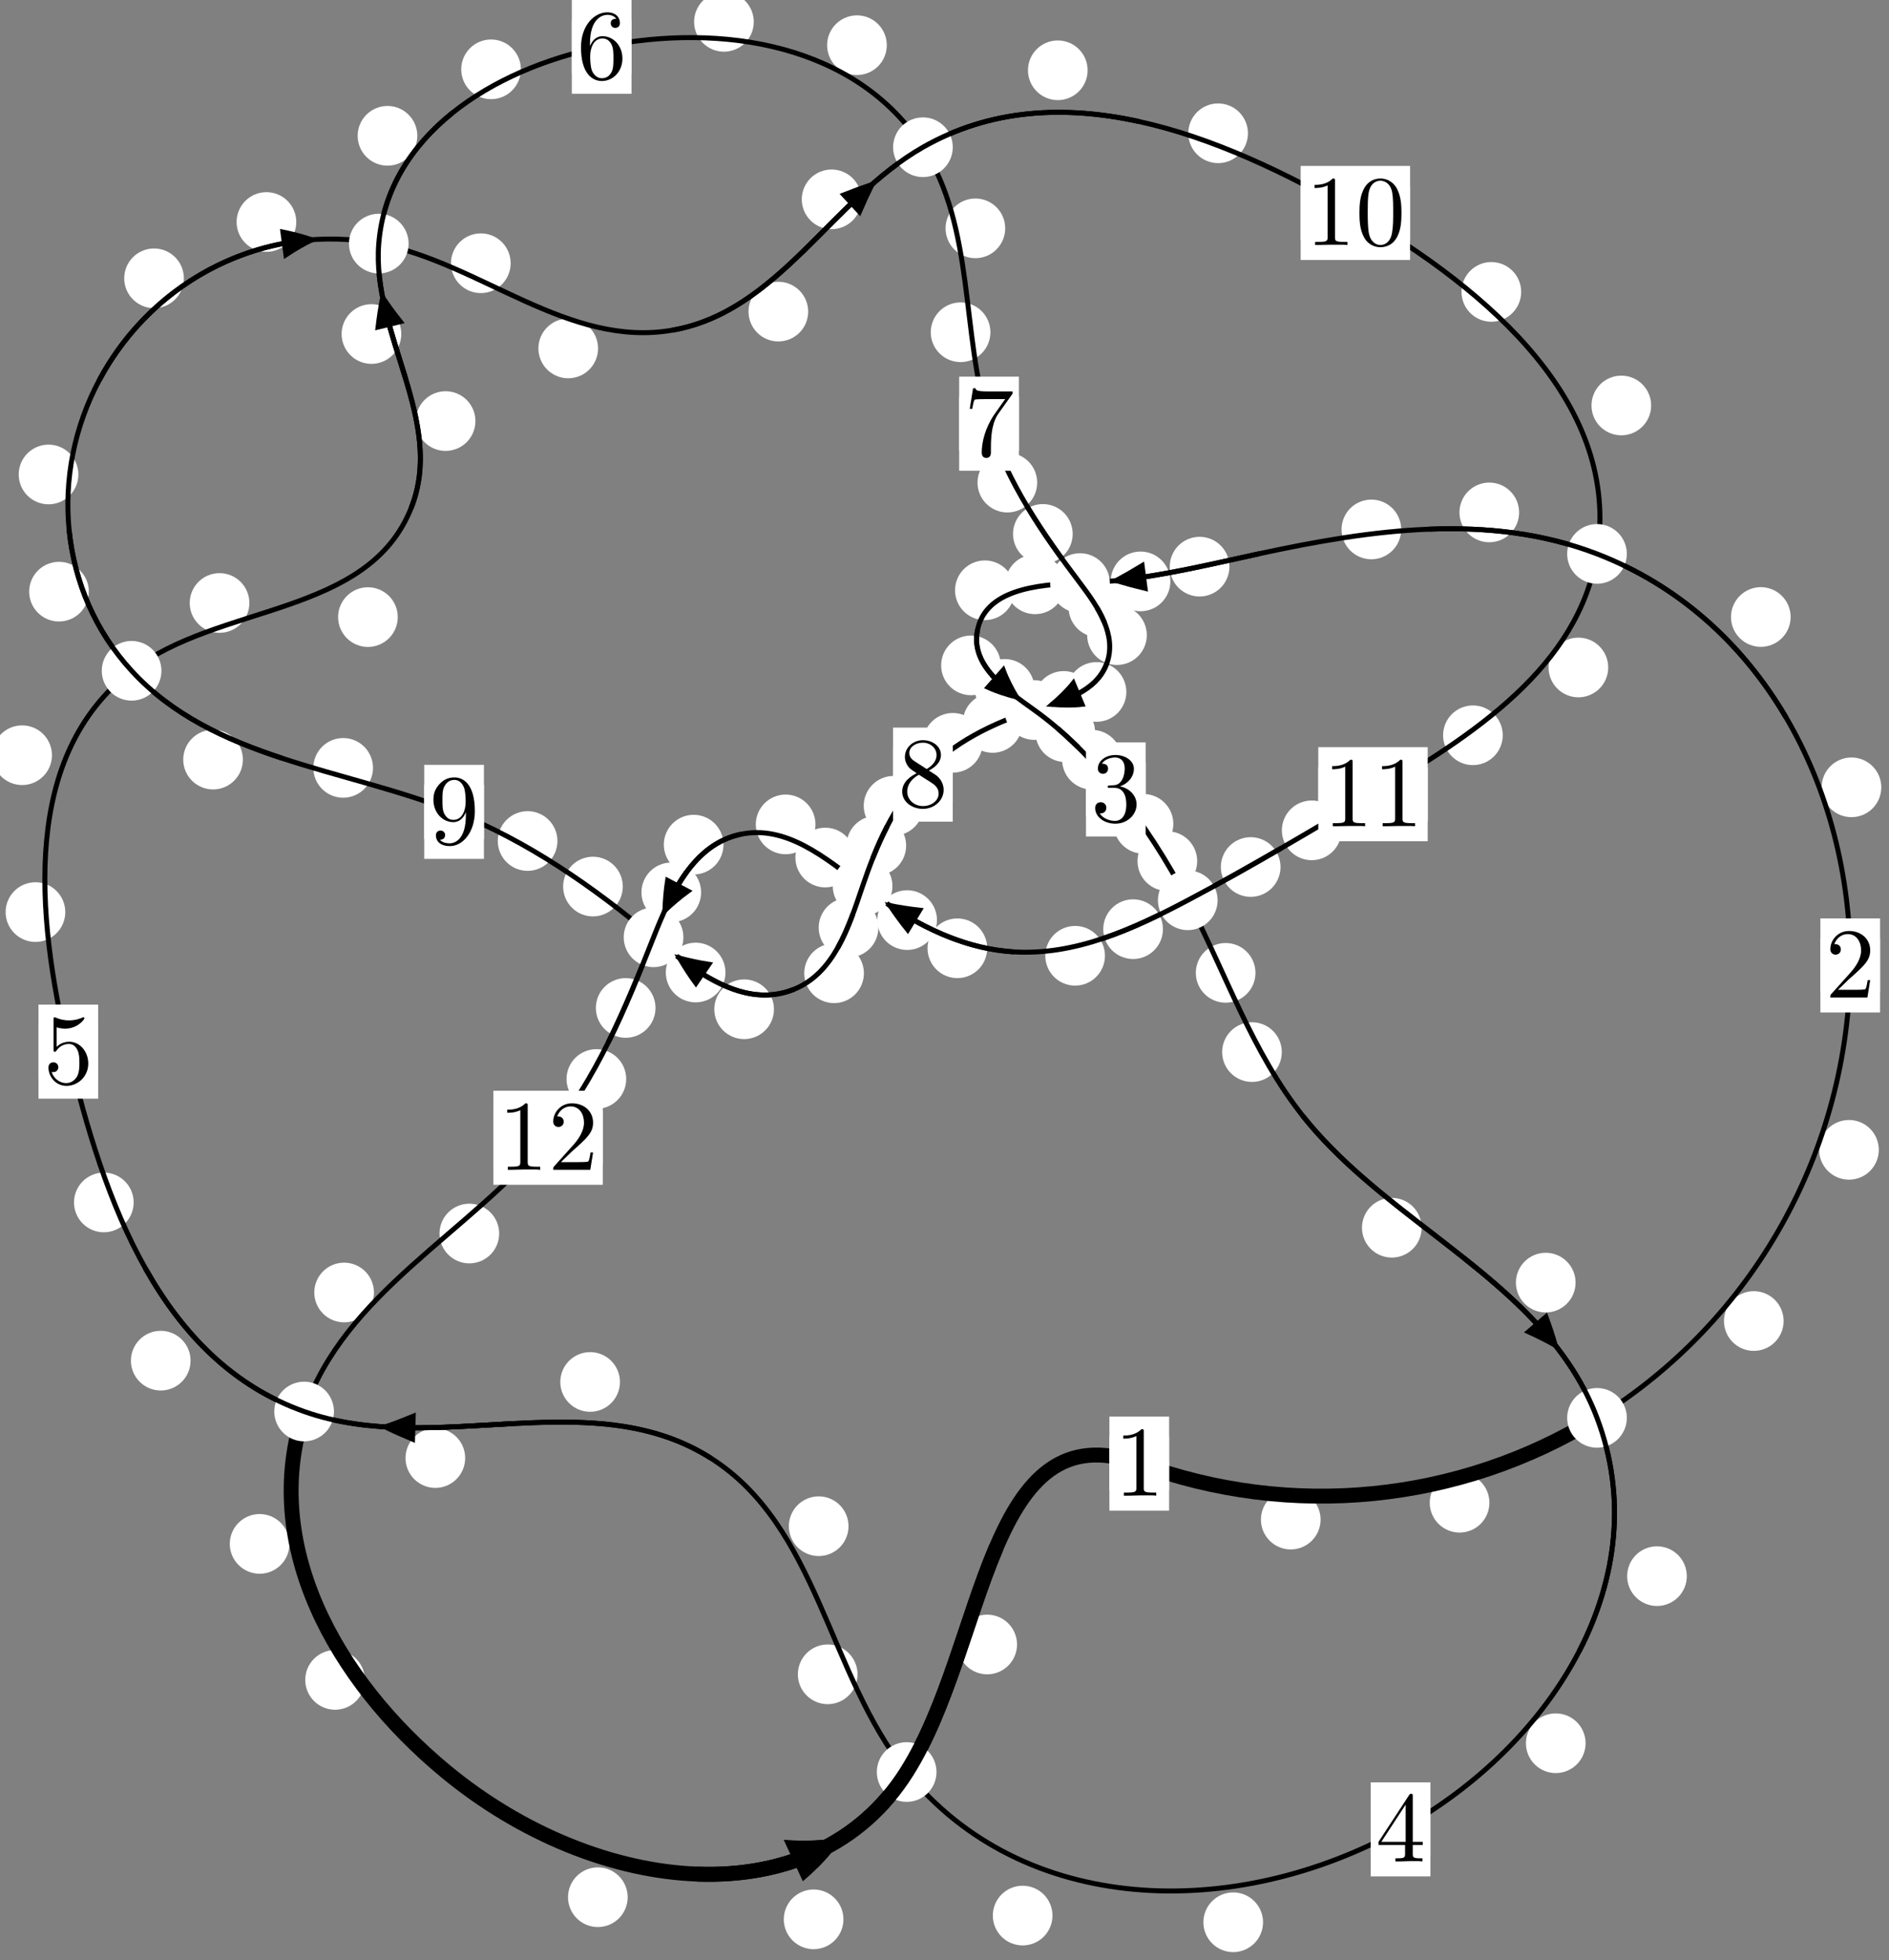 <?xml version="1.0"?>
<!-- Created by MetaPost 1.999 on 2021.07.06:0006 -->
<svg version="1.1" xmlns="http://www.w3.org/2000/svg" xmlns:xlink="http://www.w3.org/1999/xlink" width="189.255" height="196.305" viewBox="0 0 189.255 196.305">
<rect x="0" y="0" width="189.255" height="196.305" fill="#808080" stroke="none"/>
<!-- Original BoundingBox: -160.771973 -53.504959 28.482986 142.800293 -->
  <defs>
    <g transform="scale(0.01,0.01)" id="GLYPHcmr10_48">
      <path style="fill-rule: evenodd;" d="M460 -320C460 -400,455 -480,420 -554C374 -650,292 -666,250 -666C190 -666,117 -640,76 -547C44 -478,39 -400,39 -320C39 -245,43 -155,84 -79C127 2,200 22,249 22C303 22,379 1,423 -94C455 -163,460 -241,460 -320M249 -0C210 -0,151 -25,133 -121C122 -181,122 -273,122 -332C122 -396,122 -462,130 -516C149 -635,224 -644,249 -644C282 -644,348 -626,367 -527C377 -471,377 -395,377 -332C377 -257,377 -189,366 -125C351 -30,294 -0,249 -0"></path>
    </g>
    <g transform="scale(0.01,0.01)" id="GLYPHcmr10_49">
      <path style="fill-rule: evenodd;" d="M294 -640C294 -664,294 -666,271 -666C209 -602,121 -602,89 -602L89 -571C109 -571,168 -571,220 -597L220 -79C220 -43,217 -31,127 -31L95 -31L95 -0L257 -0L130 -3L217 -3L257 -3L297 -3L384 -3L419 -0L419 -31L387 -31C297 -31,294 -42,294 -79"></path>
    </g>
    <g transform="scale(0.01,0.01)" id="GLYPHcmr10_50">
      <path style="fill-rule: evenodd;" d="M127 -77L233 -180C389 -318,449 -372,449 -472C449 -586,359 -666,237 -666C124 -666,50 -574,50 -485C50 -429,100 -429,103 -429C120 -429,155 -441,155 -482C155 -508,137 -534,102 -534C94 -534,92 -534,89 -533C112 -598,166 -635,224 -635C315 -635,358 -554,358 -472C358 -392,308 -313,253 -251L61 -37C50 -26,50 -24,50 -0L421 -0L449 -174L424 -174C419 -144,412 -100,402 -85C395 -77,329 -77,307 -77"></path>
    </g>
    <g transform="scale(0.01,0.01)" id="GLYPHcmr10_51">
      <path style="fill-rule: evenodd;" d="M290 -352C372 -379,430 -449,430 -528C430 -610,342 -666,246 -666C145 -666,69 -606,69 -530C69 -497,91 -478,120 -478C151 -478,171 -500,171 -529C171 -579,124 -579,109 -579C140 -628,206 -641,242 -641C283 -641,338 -619,338 -529C338 -517,336 -459,310 -415C280 -367,246 -364,221 -363C213 -362,189 -360,182 -360C174 -359,167 -358,167 -348C167 -337,174 -337,191 -337L235 -337C317 -337,354 -269,354 -171C354 -35,285 -6,241 -6C198 -6,123 -23,88 -82C123 -77,154 -99,154 -137C154 -173,127 -193,98 -193C74 -193,42 -179,42 -135C42 -44,135 22,244 22C366 22,457 -69,457 -171C457 -253,394 -331,290 -352"></path>
    </g>
    <g transform="scale(0.01,0.01)" id="GLYPHcmr10_52">
      <path style="fill-rule: evenodd;" d="M294 -165L294 -78C294 -42,292 -31,218 -31L197 -31L197 -0L332 -0L238 -3L290 -3L332 -3L374 -3L427 -3L468 -0L468 -31L447 -31C373 -31,371 -42,371 -78L371 -165L471 -165L471 -196L371 -196L371 -651C371 -671,371 -677,355 -677C346 -677,343 -677,335 -665L28 -196L28 -165M300 -196L56 -196L300 -569"></path>
    </g>
    <g transform="scale(0.01,0.01)" id="GLYPHcmr10_53">
      <path style="fill-rule: evenodd;" d="M449 -201C449 -320,367 -420,259 -420C211 -420,168 -404,132 -369L132 -564C152 -558,185 -551,217 -551C340 -551,410 -642,410 -655C410 -661,407 -666,400 -666C399 -666,397 -666,392 -663C372 -654,323 -634,256 -634C216 -634,170 -641,123 -662C115 -665,113 -665,111 -665C101 -665,101 -657,101 -641L101 -345C101 -327,101 -319,115 -319C122 -319,124 -322,128 -328C139 -344,176 -398,257 -398C309 -398,334 -352,342 -334C358 -297,360 -258,360 -208C360 -173,360 -113,336 -71C312 -32,275 -6,229 -6C156 -6,99 -59,82 -118C85 -117,88 -116,99 -116C132 -116,149 -141,149 -165C149 -189,132 -214,99 -214C85 -214,50 -207,50 -161C50 -75,119 22,231 22C347 22,449 -74,449 -201"></path>
    </g>
    <g transform="scale(0.01,0.01)" id="GLYPHcmr10_54">
      <path style="fill-rule: evenodd;" d="M132 -328L132 -352C132 -605,256 -641,307 -641C331 -641,373 -635,395 -601C380 -601,340 -601,340 -556C340 -525,364 -510,386 -510C402 -510,432 -519,432 -558C432 -618,388 -666,305 -666C177 -666,42 -537,42 -316C42 -49,158 22,251 22C362 22,457 -72,457 -204C457 -331,368 -427,257 -427C189 -427,152 -376,132 -328M251 -6C188 -6,158 -66,152 -81C134 -128,134 -208,134 -226C134 -304,166 -404,256 -404C272 -404,318 -404,349 -342C367 -305,367 -254,367 -205C367 -157,367 -107,350 -71C320 -11,274 -6,251 -6"></path>
    </g>
    <g transform="scale(0.01,0.01)" id="GLYPHcmr10_55">
      <path style="fill-rule: evenodd;" d="M476 -609C485 -621,485 -623,485 -644L242 -644C120 -644,118 -657,114 -676L89 -676L56 -470L81 -470C84 -486,93 -549,106 -561C113 -567,191 -567,204 -567L411 -567C400 -551,321 -442,299 -409C209 -274,176 -135,176 -33C176 -23,176 22,222 22C268 22,268 -23,268 -33L268 -84C268 -139,271 -194,279 -248C283 -271,297 -357,341 -419"></path>
    </g>
    <g transform="scale(0.01,0.01)" id="GLYPHcmr10_56">
      <path style="fill-rule: evenodd;" d="M163 -457C117 -487,113 -521,113 -538C113 -599,178 -641,249 -641C322 -641,386 -589,386 -517C386 -460,347 -412,287 -377M309 -362C381 -399,430 -451,430 -517C430 -609,341 -666,250 -666C150 -666,69 -592,69 -499C69 -481,71 -436,113 -389C124 -377,161 -352,186 -335C128 -306,42 -250,42 -151C42 -45,144 22,249 22C362 22,457 -61,457 -168C457 -204,446 -249,408 -291C389 -312,373 -322,309 -362M209 -320L332 -242C360 -223,407 -193,407 -132C407 -58,332 -6,250 -6C164 -6,92 -68,92 -151C92 -209,124 -273,209 -320"></path>
    </g>
    <g transform="scale(0.01,0.01)" id="GLYPHcmr10_57">
      <path style="fill-rule: evenodd;" d="M367 -318L367 -286C367 -52,263 -6,205 -6C188 -6,134 -8,107 -42C151 -42,159 -71,159 -88C159 -119,135 -134,113 -134C97 -134,67 -125,67 -86C67 -19,121 22,206 22C335 22,457 -114,457 -329C457 -598,342 -666,253 -666C198 -666,149 -648,106 -603C65 -558,42 -516,42 -441C42 -316,130 -218,242 -218C303 -218,344 -260,367 -318M243 -241C227 -241,181 -241,150 -304C132 -341,132 -391,132 -440C132 -494,132 -541,153 -578C180 -628,218 -641,253 -641C299 -641,332 -607,349 -562C361 -530,365 -467,365 -421C365 -338,331 -241,243 -241"></path>
    </g>
  </defs>
  <path d="M132.307 152.189C132.307 151.396,131.992 150.636,131.431 150.076C130.871 149.515,130.111 149.2,129.318 149.2C128.525 149.2,127.765 149.515,127.205 150.076C126.644 150.636,126.329 151.396,126.329 152.189C126.329 152.982,126.644 153.742,127.205 154.302C127.765 154.863,128.525 155.178,129.318 155.178C130.111 155.178,130.871 154.863,131.431 154.302C131.992 153.742,132.307 152.982,132.307 152.189Z" style="fill: rgb(100%,100%,100%);stroke: none;"></path>
  <path d="M117.129 146.581C117.129 145.789,116.814 145.029,116.254 144.468C115.693 143.908,114.933 143.593,114.141 143.593C113.348 143.593,112.588 143.908,112.027 144.468C111.467 145.029,111.152 145.789,111.152 146.581C111.152 147.374,111.467 148.134,112.027 148.695C112.588 149.255,113.348 149.57,114.141 149.57C114.933 149.57,115.693 149.255,116.254 148.695C116.814 148.134,117.129 147.374,117.129 146.581Z" style="fill: rgb(100%,100%,100%);stroke: none;"></path>
  <path d="M178.698 132.302C178.698 131.509,178.383 130.749,177.823 130.189C177.262 129.628,176.502 129.313,175.709 129.313C174.917 129.313,174.157 129.628,173.596 130.189C173.036 130.749,172.721 131.509,172.721 132.302C172.721 133.095,173.036 133.855,173.596 134.415C174.157 134.976,174.917 135.291,175.709 135.291C176.502 135.291,177.262 134.976,177.823 134.415C178.383 133.855,178.698 133.095,178.698 132.302Z" style="fill: rgb(100%,100%,100%);stroke: none;"></path>
  <path d="M149.221 150.499C149.221 149.707,148.906 148.947,148.345 148.386C147.785 147.826,147.025 147.511,146.232 147.511C145.439 147.511,144.679 147.826,144.119 148.386C143.558 148.947,143.243 149.707,143.243 150.499C143.243 151.292,143.558 152.052,144.119 152.613C144.679 153.173,145.439 153.488,146.232 153.488C147.025 153.488,147.785 153.173,148.345 152.613C148.906 152.052,149.221 151.292,149.221 150.499Z" style="fill: rgb(100%,100%,100%);stroke: none;"></path>
  <path d="M188.483 78.851C188.483 78.059,188.168 77.298,187.608 76.738C187.047 76.178,186.287 75.863,185.494 75.863C184.702 75.863,183.941 76.178,183.381 76.738C182.82 77.298,182.506 78.059,182.506 78.851C182.506 79.644,182.82 80.404,183.381 80.965C183.941 81.525,184.702 81.84,185.494 81.84C186.287 81.84,187.047 81.525,187.608 80.965C188.168 80.404,188.483 79.644,188.483 78.851Z" style="fill: rgb(100%,100%,100%);stroke: none;"></path>
  <path d="M188.233 115.156C188.233 114.364,187.918 113.603,187.358 113.043C186.797 112.482,186.037 112.168,185.245 112.168C184.452 112.168,183.692 112.482,183.131 113.043C182.571 113.603,182.256 114.364,182.256 115.156C182.256 115.949,182.571 116.709,183.131 117.27C183.692 117.83,184.452 118.145,185.245 118.145C186.037 118.145,186.797 117.83,187.358 117.27C187.918 116.709,188.233 115.949,188.233 115.156Z" style="fill: rgb(100%,100%,100%);stroke: none;"></path>
  <path d="M152.197 51.319C152.197 50.527,151.883 49.766,151.322 49.206C150.762 48.645,150.001 48.33,149.209 48.33C148.416 48.33,147.656 48.645,147.095 49.206C146.535 49.766,146.22 50.527,146.22 51.319C146.22 52.112,146.535 52.872,147.095 53.433C147.656 53.993,148.416 54.308,149.209 54.308C150.001 54.308,150.762 53.993,151.322 53.433C151.883 52.872,152.197 52.112,152.197 51.319Z" style="fill: rgb(100%,100%,100%);stroke: none;"></path>
  <path d="M179.401 61.793C179.401 61,179.086 60.24,178.526 59.68C177.965 59.119,177.205 58.804,176.412 58.804C175.62 58.804,174.86 59.119,174.299 59.68C173.739 60.24,173.424 61,173.424 61.793C173.424 62.586,173.739 63.346,174.299 63.906C174.86 64.467,175.62 64.782,176.412 64.782C177.205 64.782,177.965 64.467,178.526 63.906C179.086 63.346,179.401 62.586,179.401 61.793Z" style="fill: rgb(100%,100%,100%);stroke: none;"></path>
  <path d="M123.173 56.751C123.173 55.958,122.858 55.198,122.298 54.638C121.737 54.077,120.977 53.762,120.184 53.762C119.392 53.762,118.631 54.077,118.071 54.638C117.51 55.198,117.195 55.958,117.195 56.751C117.195 57.544,117.51 58.304,118.071 58.864C118.631 59.425,119.392 59.74,120.184 59.74C120.977 59.74,121.737 59.425,122.298 58.864C122.858 58.304,123.173 57.544,123.173 56.751Z" style="fill: rgb(100%,100%,100%);stroke: none;"></path>
  <path d="M140.382 53.023C140.382 52.231,140.067 51.47,139.507 50.91C138.946 50.35,138.186 50.035,137.394 50.035C136.601 50.035,135.841 50.35,135.28 50.91C134.72 51.47,134.405 52.231,134.405 53.023C134.405 53.816,134.72 54.576,135.28 55.137C135.841 55.697,136.601 56.012,137.394 56.012C138.186 56.012,138.946 55.697,139.507 55.137C140.067 54.576,140.382 53.816,140.382 53.023Z" style="fill: rgb(100%,100%,100%);stroke: none;"></path>
  <path d="M106.691 58.521C106.691 57.728,106.376 56.968,105.815 56.407C105.255 55.847,104.495 55.532,103.702 55.532C102.909 55.532,102.149 55.847,101.589 56.407C101.028 56.968,100.713 57.728,100.713 58.521C100.713 59.313,101.028 60.074,101.589 60.634C102.149 61.194,102.909 61.509,103.702 61.509C104.495 61.509,105.255 61.194,105.815 60.634C106.376 60.074,106.691 59.313,106.691 58.521Z" style="fill: rgb(100%,100%,100%);stroke: none;"></path>
  <path d="M117.256 58.227C117.256 57.435,116.941 56.674,116.381 56.114C115.82 55.553,115.06 55.238,114.267 55.238C113.475 55.238,112.715 55.553,112.154 56.114C111.594 56.674,111.279 57.435,111.279 58.227C111.279 59.02,111.594 59.78,112.154 60.341C112.715 60.901,113.475 61.216,114.267 61.216C115.06 61.216,115.82 60.901,116.381 60.341C116.941 59.78,117.256 59.02,117.256 58.227Z" style="fill: rgb(100%,100%,100%);stroke: none;"></path>
  <path d="M100.268 66.638C100.268 65.845,99.953 65.085,99.393 64.524C98.832 63.964,98.072 63.649,97.279 63.649C96.487 63.649,95.726 63.964,95.166 64.524C94.605 65.085,94.291 65.845,94.291 66.638C94.291 67.43,94.605 68.191,95.166 68.751C95.726 69.312,96.487 69.626,97.279 69.626C98.072 69.626,98.832 69.312,99.393 68.751C99.953 68.191,100.268 67.43,100.268 66.638Z" style="fill: rgb(100%,100%,100%);stroke: none;"></path>
  <path d="M101.66 59.117C101.66 58.324,101.345 57.564,100.785 57.004C100.224 56.443,99.464 56.128,98.671 56.128C97.879 56.128,97.118 56.443,96.558 57.004C95.998 57.564,95.683 58.324,95.683 59.117C95.683 59.91,95.998 60.67,96.558 61.23C97.118 61.791,97.879 62.106,98.671 62.106C99.464 62.106,100.224 61.791,100.785 61.23C101.345 60.67,101.66 59.91,101.66 59.117Z" style="fill: rgb(100%,100%,100%);stroke: none;"></path>
  <path d="M109.718 73.333C109.718 72.54,109.403 71.78,108.842 71.219C108.282 70.659,107.522 70.344,106.729 70.344C105.936 70.344,105.176 70.659,104.616 71.219C104.055 71.78,103.74 72.54,103.74 73.333C103.74 74.125,104.055 74.886,104.616 75.446C105.176 76.007,105.936 76.321,106.729 76.321C107.522 76.321,108.282 76.007,108.842 75.446C109.403 74.886,109.718 74.125,109.718 73.333Z" style="fill: rgb(100%,100%,100%);stroke: none;"></path>
  <path d="M103.648 68.993C103.648 68.2,103.333 67.44,102.773 66.879C102.212 66.319,101.452 66.004,100.659 66.004C99.867 66.004,99.106 66.319,98.546 66.879C97.985 67.44,97.67 68.2,97.67 68.993C97.67 69.785,97.985 70.545,98.546 71.106C99.106 71.666,99.867 71.981,100.659 71.981C101.452 71.981,102.212 71.666,102.773 71.106C103.333 70.545,103.648 69.785,103.648 68.993Z" style="fill: rgb(100%,100%,100%);stroke: none;"></path>
  <path d="M117.553 82.51C117.553 81.717,117.238 80.957,116.677 80.397C116.117 79.836,115.357 79.521,114.564 79.521C113.771 79.521,113.011 79.836,112.451 80.397C111.89 80.957,111.575 81.717,111.575 82.51C111.575 83.303,111.89 84.063,112.451 84.623C113.011 85.184,113.771 85.499,114.564 85.499C115.357 85.499,116.117 85.184,116.677 84.623C117.238 84.063,117.553 83.303,117.553 82.51Z" style="fill: rgb(100%,100%,100%);stroke: none;"></path>
  <path d="M112.39 76.088C112.39 75.295,112.075 74.535,111.515 73.974C110.954 73.414,110.194 73.099,109.402 73.099C108.609 73.099,107.849 73.414,107.288 73.974C106.728 74.535,106.413 75.295,106.413 76.088C106.413 76.88,106.728 77.641,107.288 78.201C107.849 78.762,108.609 79.076,109.402 79.076C110.194 79.076,110.954 78.762,111.515 78.201C112.075 77.641,112.39 76.88,112.39 76.088Z" style="fill: rgb(100%,100%,100%);stroke: none;"></path>
  <path d="M125.784 97.432C125.784 96.64,125.469 95.879,124.909 95.319C124.348 94.758,123.588 94.444,122.795 94.444C122.003 94.444,121.243 94.758,120.682 95.319C120.122 95.879,119.807 96.64,119.807 97.432C119.807 98.225,120.122 98.985,120.682 99.546C121.243 100.106,122.003 100.421,122.795 100.421C123.588 100.421,124.348 100.106,124.909 99.546C125.469 98.985,125.784 98.225,125.784 97.432Z" style="fill: rgb(100%,100%,100%);stroke: none;"></path>
  <path d="M119.943 86.243C119.943 85.451,119.628 84.69,119.067 84.13C118.507 83.569,117.747 83.255,116.954 83.255C116.161 83.255,115.401 83.569,114.841 84.13C114.28 84.69,113.965 85.451,113.965 86.243C113.965 87.036,114.28 87.796,114.841 88.357C115.401 88.917,116.161 89.232,116.954 89.232C117.747 89.232,118.507 88.917,119.067 88.357C119.628 87.796,119.943 87.036,119.943 86.243Z" style="fill: rgb(100%,100%,100%);stroke: none;"></path>
  <path d="M142.431 122.958C142.431 122.165,142.116 121.405,141.556 120.844C140.995 120.284,140.235 119.969,139.442 119.969C138.65 119.969,137.89 120.284,137.329 120.844C136.769 121.405,136.454 122.165,136.454 122.958C136.454 123.75,136.769 124.511,137.329 125.071C137.89 125.632,138.65 125.947,139.442 125.947C140.235 125.947,140.995 125.632,141.556 125.071C142.116 124.511,142.431 123.75,142.431 122.958Z" style="fill: rgb(100%,100%,100%);stroke: none;"></path>
  <path d="M128.421 105.368C128.421 104.576,128.106 103.815,127.546 103.255C126.985 102.694,126.225 102.379,125.432 102.379C124.64 102.379,123.88 102.694,123.319 103.255C122.759 103.815,122.444 104.576,122.444 105.368C122.444 106.161,122.759 106.921,123.319 107.482C123.88 108.042,124.64 108.357,125.432 108.357C126.225 108.357,126.985 108.042,127.546 107.482C128.106 106.921,128.421 106.161,128.421 105.368Z" style="fill: rgb(100%,100%,100%);stroke: none;"></path>
  <path d="M168.998 157.853C168.998 157.06,168.684 156.3,168.123 155.739C167.563 155.179,166.802 154.864,166.01 154.864C165.217 154.864,164.457 155.179,163.896 155.739C163.336 156.3,163.021 157.06,163.021 157.853C163.021 158.645,163.336 159.406,163.896 159.966C164.457 160.526,165.217 160.841,166.01 160.841C166.802 160.841,167.563 160.526,168.123 159.966C168.684 159.406,168.998 158.645,168.998 157.853Z" style="fill: rgb(100%,100%,100%);stroke: none;"></path>
  <path d="M157.854 128.454C157.854 127.662,157.539 126.902,156.978 126.341C156.418 125.781,155.658 125.466,154.865 125.466C154.072 125.466,153.312 125.781,152.752 126.341C152.191 126.902,151.876 127.662,151.876 128.454C151.876 129.247,152.191 130.007,152.752 130.568C153.312 131.128,154.072 131.443,154.865 131.443C155.658 131.443,156.418 131.128,156.978 130.568C157.539 130.007,157.854 129.247,157.854 128.454Z" style="fill: rgb(100%,100%,100%);stroke: none;"></path>
  <path d="M126.542 192.516C126.542 191.724,126.227 190.963,125.666 190.403C125.106 189.842,124.346 189.527,123.553 189.527C122.76 189.527,122 189.842,121.44 190.403C120.879 190.963,120.564 191.724,120.564 192.516C120.564 193.309,120.879 194.069,121.44 194.63C122 195.19,122.76 195.505,123.553 195.505C124.346 195.505,125.106 195.19,125.666 194.63C126.227 194.069,126.542 193.309,126.542 192.516Z" style="fill: rgb(100%,100%,100%);stroke: none;"></path>
  <path d="M158.857 174.586C158.857 173.794,158.542 173.034,157.981 172.473C157.421 171.913,156.661 171.598,155.868 171.598C155.075 171.598,154.315 171.913,153.755 172.473C153.194 173.034,152.879 173.794,152.879 174.586C152.879 175.379,153.194 176.139,153.755 176.7C154.315 177.26,155.075 177.575,155.868 177.575C156.661 177.575,157.421 177.26,157.981 176.7C158.542 176.139,158.857 175.379,158.857 174.586Z" style="fill: rgb(100%,100%,100%);stroke: none;"></path>
  <path d="M85.914 167.684C85.914 166.891,85.599 166.131,85.038 165.57C84.478 165.01,83.718 164.695,82.925 164.695C82.132 164.695,81.372 165.01,80.812 165.57C80.251 166.131,79.936 166.891,79.936 167.684C79.936 168.476,80.251 169.237,80.812 169.797C81.372 170.358,82.132 170.673,82.925 170.673C83.718 170.673,84.478 170.358,85.038 169.797C85.599 169.237,85.914 168.476,85.914 167.684Z" style="fill: rgb(100%,100%,100%);stroke: none;"></path>
  <path d="M105.446 191.846C105.446 191.053,105.132 190.293,104.571 189.733C104.011 189.172,103.25 188.857,102.458 188.857C101.665 188.857,100.905 189.172,100.344 189.733C99.784 190.293,99.469 191.053,99.469 191.846C99.469 192.639,99.784 193.399,100.344 193.96C100.905 194.52,101.665 194.835,102.458 194.835C103.25 194.835,104.011 194.52,104.571 193.96C105.132 193.399,105.446 192.639,105.446 191.846Z" style="fill: rgb(100%,100%,100%);stroke: none;"></path>
  <path d="M62.113 138.404C62.113 137.612,61.798 136.852,61.237 136.291C60.677 135.731,59.917 135.416,59.124 135.416C58.331 135.416,57.571 135.731,57.011 136.291C56.45 136.852,56.135 137.612,56.135 138.404C56.135 139.197,56.45 139.957,57.011 140.518C57.571 141.078,58.331 141.393,59.124 141.393C59.917 141.393,60.677 141.078,61.237 140.518C61.798 139.957,62.113 139.197,62.113 138.404Z" style="fill: rgb(100%,100%,100%);stroke: none;"></path>
  <path d="M85.011 152.851C85.011 152.058,84.696 151.298,84.136 150.738C83.575 150.177,82.815 149.862,82.022 149.862C81.23 149.862,80.47 150.177,79.909 150.738C79.349 151.298,79.034 152.058,79.034 152.851C79.034 153.644,79.349 154.404,79.909 154.964C80.47 155.525,81.23 155.84,82.022 155.84C82.815 155.84,83.575 155.525,84.136 154.964C84.696 154.404,85.011 153.644,85.011 152.851Z" style="fill: rgb(100%,100%,100%);stroke: none;"></path>
  <path d="M19.093 136.271C19.093 135.478,18.778 134.718,18.217 134.158C17.657 133.597,16.897 133.282,16.104 133.282C15.311 133.282,14.551 133.597,13.991 134.158C13.43 134.718,13.115 135.478,13.115 136.271C13.115 137.064,13.43 137.824,13.991 138.384C14.551 138.945,15.311 139.26,16.104 139.26C16.897 139.26,17.657 138.945,18.217 138.384C18.778 137.824,19.093 137.064,19.093 136.271Z" style="fill: rgb(100%,100%,100%);stroke: none;"></path>
  <path d="M46.605 146.026C46.605 145.233,46.29 144.473,45.73 143.913C45.169 143.352,44.409 143.037,43.617 143.037C42.824 143.037,42.064 143.352,41.503 143.913C40.943 144.473,40.628 145.233,40.628 146.026C40.628 146.819,40.943 147.579,41.503 148.139C42.064 148.7,42.824 149.015,43.617 149.015C44.409 149.015,45.169 148.7,45.73 148.139C46.29 147.579,46.605 146.819,46.605 146.026Z" style="fill: rgb(100%,100%,100%);stroke: none;"></path>
  <path d="M6.54 91.347C6.54 90.554,6.225 89.794,5.665 89.233C5.104 88.673,4.344 88.358,3.551 88.358C2.759 88.358,1.999 88.673,1.438 89.233C0.878 89.794,0.563 90.554,0.563 91.347C0.563 92.139,0.878 92.9,1.438 93.46C1.999 94.021,2.759 94.336,3.551 94.336C4.344 94.336,5.104 94.021,5.665 93.46C6.225 92.9,6.54 92.139,6.54 91.347Z" style="fill: rgb(100%,100%,100%);stroke: none;"></path>
  <path d="M13.392 120.425C13.392 119.632,13.077 118.872,12.516 118.312C11.956 117.751,11.196 117.436,10.403 117.436C9.61 117.436,8.85 117.751,8.29 118.312C7.729 118.872,7.414 119.632,7.414 120.425C7.414 121.218,7.729 121.978,8.29 122.538C8.85 123.099,9.61 123.414,10.403 123.414C11.196 123.414,11.956 123.099,12.516 122.538C13.077 121.978,13.392 121.218,13.392 120.425Z" style="fill: rgb(100%,100%,100%);stroke: none;"></path>
  <path d="M24.984 60.389C24.984 59.597,24.669 58.836,24.109 58.276C23.548 57.715,22.788 57.401,21.995 57.401C21.203 57.401,20.443 57.715,19.882 58.276C19.322 58.836,19.007 59.597,19.007 60.389C19.007 61.182,19.322 61.942,19.882 62.503C20.443 63.063,21.203 63.378,21.995 63.378C22.788 63.378,23.548 63.063,24.109 62.503C24.669 61.942,24.984 61.182,24.984 60.389Z" style="fill: rgb(100%,100%,100%);stroke: none;"></path>
  <path d="M5.206 75.635C5.206 74.842,4.891 74.082,4.33 73.521C3.77 72.961,3.009 72.646,2.217 72.646C1.424 72.646,0.664 72.961,0.103 73.521C-0.457 74.082,-0.772 74.842,-0.772 75.635C-0.772 76.427,-0.457 77.188,0.103 77.748C0.664 78.309,1.424 78.624,2.217 78.624C3.009 78.624,3.77 78.309,4.33 77.748C4.891 77.188,5.206 76.427,5.206 75.635Z" style="fill: rgb(100%,100%,100%);stroke: none;"></path>
  <path d="M47.632 42.171C47.632 41.378,47.317 40.618,46.756 40.057C46.196 39.497,45.436 39.182,44.643 39.182C43.85 39.182,43.09 39.497,42.53 40.057C41.969 40.618,41.654 41.378,41.654 42.171C41.654 42.963,41.969 43.723,42.53 44.284C43.09 44.844,43.85 45.159,44.643 45.159C45.436 45.159,46.196 44.844,46.756 44.284C47.317 43.723,47.632 42.963,47.632 42.171Z" style="fill: rgb(100%,100%,100%);stroke: none;"></path>
  <path d="M39.851 61.802C39.851 61.01,39.536 60.25,38.976 59.689C38.415 59.129,37.655 58.814,36.862 58.814C36.07 58.814,35.309 59.129,34.749 59.689C34.189 60.25,33.874 61.01,33.874 61.802C33.874 62.595,34.189 63.355,34.749 63.916C35.309 64.476,36.07 64.791,36.862 64.791C37.655 64.791,38.415 64.476,38.976 63.916C39.536 63.355,39.851 62.595,39.851 61.802Z" style="fill: rgb(100%,100%,100%);stroke: none;"></path>
  <path d="M41.811 13.602C41.811 12.809,41.496 12.049,40.936 11.488C40.375 10.928,39.615 10.613,38.823 10.613C38.03 10.613,37.27 10.928,36.709 11.488C36.149 12.049,35.834 12.809,35.834 13.602C35.834 14.394,36.149 15.155,36.709 15.715C37.27 16.276,38.03 16.591,38.823 16.591C39.615 16.591,40.375 16.276,40.936 15.715C41.496 15.155,41.811 14.394,41.811 13.602Z" style="fill: rgb(100%,100%,100%);stroke: none;"></path>
  <path d="M40.204 33.453C40.204 32.66,39.889 31.9,39.328 31.339C38.768 30.779,38.008 30.464,37.215 30.464C36.422 30.464,35.662 30.779,35.102 31.339C34.541 31.9,34.226 32.66,34.226 33.453C34.226 34.245,34.541 35.006,35.102 35.566C35.662 36.127,36.422 36.442,37.215 36.442C38.008 36.442,38.768 36.127,39.328 35.566C39.889 35.006,40.204 34.245,40.204 33.453Z" style="fill: rgb(100%,100%,100%);stroke: none;"></path>
  <path d="M75.519 2.188C75.519 1.396,75.204 0.636,74.643 0.075C74.083 -0.485,73.323 -0.8,72.53 -0.8C71.737 -0.8,70.977 -0.485,70.417 0.075C69.856 0.636,69.541 1.396,69.541 2.188C69.541 2.981,69.856 3.741,70.417 4.302C70.977 4.862,71.737 5.177,72.53 5.177C73.323 5.177,74.083 4.862,74.643 4.302C75.204 3.741,75.519 2.981,75.519 2.188Z" style="fill: rgb(100%,100%,100%);stroke: none;"></path>
  <path d="M52.186 6.943C52.186 6.15,51.871 5.39,51.311 4.83C50.75 4.269,49.99 3.954,49.197 3.954C48.405 3.954,47.645 4.269,47.084 4.83C46.524 5.39,46.209 6.15,46.209 6.943C46.209 7.736,46.524 8.496,47.084 9.056C47.645 9.617,48.405 9.932,49.197 9.932C49.99 9.932,50.75 9.617,51.311 9.056C51.871 8.496,52.186 7.736,52.186 6.943Z" style="fill: rgb(100%,100%,100%);stroke: none;"></path>
  <path d="M100.71 22.869C100.71 22.076,100.395 21.316,99.835 20.755C99.274 20.195,98.514 19.88,97.722 19.88C96.929 19.88,96.169 20.195,95.608 20.755C95.048 21.316,94.733 22.076,94.733 22.869C94.733 23.661,95.048 24.422,95.608 24.982C96.169 25.543,96.929 25.858,97.722 25.858C98.514 25.858,99.274 25.543,99.835 24.982C100.395 24.422,100.71 23.661,100.71 22.869Z" style="fill: rgb(100%,100%,100%);stroke: none;"></path>
  <path d="M88.846 4.527C88.846 3.734,88.531 2.974,87.971 2.413C87.41 1.853,86.65 1.538,85.857 1.538C85.065 1.538,84.304 1.853,83.744 2.413C83.183 2.974,82.868 3.734,82.868 4.527C82.868 5.319,83.183 6.079,83.744 6.64C84.304 7.2,85.065 7.515,85.857 7.515C86.65 7.515,87.41 7.2,87.971 6.64C88.531 6.079,88.846 5.319,88.846 4.527Z" style="fill: rgb(100%,100%,100%);stroke: none;"></path>
  <path d="M103.914 48.334C103.914 47.541,103.599 46.781,103.038 46.221C102.478 45.66,101.718 45.345,100.925 45.345C100.132 45.345,99.372 45.66,98.812 46.221C98.251 46.781,97.936 47.541,97.936 48.334C97.936 49.127,98.251 49.887,98.812 50.447C99.372 51.008,100.132 51.323,100.925 51.323C101.718 51.323,102.478 51.008,103.038 50.447C103.599 49.887,103.914 49.127,103.914 48.334Z" style="fill: rgb(100%,100%,100%);stroke: none;"></path>
  <path d="M99.228 33.276C99.228 32.483,98.913 31.723,98.352 31.163C97.792 30.602,97.032 30.287,96.239 30.287C95.446 30.287,94.686 30.602,94.126 31.163C93.565 31.723,93.25 32.483,93.25 33.276C93.25 34.069,93.565 34.829,94.126 35.389C94.686 35.95,95.446 36.265,96.239 36.265C97.032 36.265,97.792 35.95,98.352 35.389C98.913 34.829,99.228 34.069,99.228 33.276Z" style="fill: rgb(100%,100%,100%);stroke: none;"></path>
  <path d="M113.036 60.831C113.036 60.038,112.721 59.278,112.161 58.717C111.6 58.157,110.84 57.842,110.048 57.842C109.255 57.842,108.495 58.157,107.934 58.717C107.374 59.278,107.059 60.038,107.059 60.831C107.059 61.623,107.374 62.383,107.934 62.944C108.495 63.504,109.255 63.819,110.048 63.819C110.84 63.819,111.6 63.504,112.161 62.944C112.721 62.383,113.036 61.623,113.036 60.831Z" style="fill: rgb(100%,100%,100%);stroke: none;"></path>
  <path d="M107.47 53.473C107.47 52.68,107.155 51.92,106.594 51.36C106.034 50.799,105.274 50.484,104.481 50.484C103.688 50.484,102.928 50.799,102.368 51.36C101.807 51.92,101.492 52.68,101.492 53.473C101.492 54.266,101.807 55.026,102.368 55.586C102.928 56.147,103.688 56.462,104.481 56.462C105.274 56.462,106.034 56.147,106.594 55.586C107.155 55.026,107.47 54.266,107.47 53.473Z" style="fill: rgb(100%,100%,100%);stroke: none;"></path>
  <path d="M112.846 69.3C112.846 68.507,112.531 67.747,111.971 67.186C111.41 66.626,110.65 66.311,109.858 66.311C109.065 66.311,108.305 66.626,107.744 67.186C107.184 67.747,106.869 68.507,106.869 69.3C106.869 70.092,107.184 70.852,107.744 71.413C108.305 71.973,109.065 72.288,109.858 72.288C110.65 72.288,111.41 71.973,111.971 71.413C112.531 70.852,112.846 70.092,112.846 69.3Z" style="fill: rgb(100%,100%,100%);stroke: none;"></path>
  <path d="M114.897 63.609C114.897 62.816,114.582 62.056,114.022 61.495C113.461 60.935,112.701 60.62,111.908 60.62C111.116 60.62,110.356 60.935,109.795 61.495C109.235 62.056,108.92 62.816,108.92 63.609C108.92 64.401,109.235 65.162,109.795 65.722C110.356 66.282,111.116 66.597,111.908 66.597C112.701 66.597,113.461 66.282,114.022 65.722C114.582 65.162,114.897 64.401,114.897 63.609Z" style="fill: rgb(100%,100%,100%);stroke: none;"></path>
  <path d="M102.434 72.402C102.434 71.609,102.119 70.849,101.558 70.288C100.998 69.728,100.238 69.413,99.445 69.413C98.652 69.413,97.892 69.728,97.332 70.288C96.771 70.849,96.456 71.609,96.456 72.402C96.456 73.194,96.771 73.955,97.332 74.515C97.892 75.076,98.652 75.391,99.445 75.391C100.238 75.391,100.998 75.076,101.558 74.515C102.119 73.955,102.434 73.194,102.434 72.402Z" style="fill: rgb(100%,100%,100%);stroke: none;"></path>
  <path d="M109.559 70.2C109.559 69.408,109.244 68.647,108.683 68.087C108.123 67.526,107.363 67.211,106.57 67.211C105.777 67.211,105.017 67.526,104.457 68.087C103.896 68.647,103.581 69.408,103.581 70.2C103.581 70.993,103.896 71.753,104.457 72.314C105.017 72.874,105.777 73.189,106.57 73.189C107.363 73.189,108.123 72.874,108.683 72.314C109.244 71.753,109.559 70.993,109.559 70.2Z" style="fill: rgb(100%,100%,100%);stroke: none;"></path>
  <path d="M92.514 80.7C92.514 79.907,92.199 79.147,91.638 78.586C91.078 78.026,90.318 77.711,89.525 77.711C88.732 77.711,87.972 78.026,87.412 78.586C86.851 79.147,86.536 79.907,86.536 80.7C86.536 81.492,86.851 82.252,87.412 82.813C87.972 83.373,88.732 83.688,89.525 83.688C90.318 83.688,91.078 83.373,91.638 82.813C92.199 82.252,92.514 81.492,92.514 80.7Z" style="fill: rgb(100%,100%,100%);stroke: none;"></path>
  <path d="M98.449 74.395C98.449 73.602,98.134 72.842,97.574 72.281C97.013 71.721,96.253 71.406,95.46 71.406C94.668 71.406,93.907 71.721,93.347 72.281C92.786 72.842,92.472 73.602,92.472 74.395C92.472 75.187,92.786 75.947,93.347 76.508C93.907 77.068,94.668 77.383,95.46 77.383C96.253 77.383,97.013 77.068,97.574 76.508C98.134 75.947,98.449 75.187,98.449 74.395Z" style="fill: rgb(100%,100%,100%);stroke: none;"></path>
  <path d="M88.002 92.903C88.002 92.11,87.687 91.35,87.127 90.79C86.566 90.229,85.806 89.914,85.013 89.914C84.221 89.914,83.46 90.229,82.9 90.79C82.339 91.35,82.024 92.11,82.024 92.903C82.024 93.696,82.339 94.456,82.9 95.016C83.46 95.577,84.221 95.892,85.013 95.892C85.806 95.892,86.566 95.577,87.127 95.016C87.687 94.456,88.002 93.696,88.002 92.903Z" style="fill: rgb(100%,100%,100%);stroke: none;"></path>
  <path d="M90.784 84.69C90.784 83.897,90.469 83.137,89.909 82.576C89.348 82.016,88.588 81.701,87.795 81.701C87.003 81.701,86.243 82.016,85.682 82.576C85.122 83.137,84.807 83.897,84.807 84.69C84.807 85.482,85.122 86.243,85.682 86.803C86.243 87.364,87.003 87.678,87.795 87.678C88.588 87.678,89.348 87.364,89.909 86.803C90.469 86.243,90.784 85.482,90.784 84.69Z" style="fill: rgb(100%,100%,100%);stroke: none;"></path>
  <path d="M77.541 101.078C77.541 100.285,77.227 99.525,76.666 98.965C76.106 98.404,75.345 98.089,74.553 98.089C73.76 98.089,73 98.404,72.439 98.965C71.879 99.525,71.564 100.285,71.564 101.078C71.564 101.871,71.879 102.631,72.439 103.191C73 103.752,73.76 104.067,74.553 104.067C75.345 104.067,76.106 103.752,76.666 103.191C77.227 102.631,77.541 101.871,77.541 101.078Z" style="fill: rgb(100%,100%,100%);stroke: none;"></path>
  <path d="M86.553 97.473C86.553 96.681,86.238 95.92,85.677 95.36C85.117 94.799,84.357 94.485,83.564 94.485C82.771 94.485,82.011 94.799,81.451 95.36C80.89 95.92,80.575 96.681,80.575 97.473C80.575 98.266,80.89 99.026,81.451 99.587C82.011 100.147,82.771 100.462,83.564 100.462C84.357 100.462,85.117 100.147,85.677 99.587C86.238 99.026,86.553 98.266,86.553 97.473Z" style="fill: rgb(100%,100%,100%);stroke: none;"></path>
  <path d="M62.396 88.789C62.396 87.996,62.081 87.236,61.521 86.676C60.96 86.115,60.2 85.8,59.408 85.8C58.615 85.8,57.855 86.115,57.294 86.676C56.734 87.236,56.419 87.996,56.419 88.789C56.419 89.582,56.734 90.342,57.294 90.902C57.855 91.463,58.615 91.778,59.408 91.778C60.2 91.778,60.96 91.463,61.521 90.902C62.081 90.342,62.396 89.582,62.396 88.789Z" style="fill: rgb(100%,100%,100%);stroke: none;"></path>
  <path d="M72.683 97.399C72.683 96.606,72.368 95.846,71.808 95.285C71.247 94.725,70.487 94.41,69.694 94.41C68.902 94.41,68.141 94.725,67.581 95.285C67.02 95.846,66.706 96.606,66.706 97.399C66.706 98.191,67.02 98.951,67.581 99.512C68.141 100.072,68.902 100.387,69.694 100.387C70.487 100.387,71.247 100.072,71.808 99.512C72.368 98.951,72.683 98.191,72.683 97.399Z" style="fill: rgb(100%,100%,100%);stroke: none;"></path>
  <path d="M37.37 76.903C37.37 76.111,37.055 75.351,36.495 74.79C35.934 74.23,35.174 73.915,34.381 73.915C33.589 73.915,32.829 74.23,32.268 74.79C31.708 75.351,31.393 76.111,31.393 76.903C31.393 77.696,31.708 78.456,32.268 79.017C32.829 79.577,33.589 79.892,34.381 79.892C35.174 79.892,35.934 79.577,36.495 79.017C37.055 78.456,37.37 77.696,37.37 76.903Z" style="fill: rgb(100%,100%,100%);stroke: none;"></path>
  <path d="M55.848 84.228C55.848 83.435,55.533 82.675,54.973 82.114C54.412 81.554,53.652 81.239,52.859 81.239C52.067 81.239,51.307 81.554,50.746 82.114C50.186 82.675,49.871 83.435,49.871 84.228C49.871 85.02,50.186 85.781,50.746 86.341C51.307 86.902,52.067 87.217,52.859 87.217C53.652 87.217,54.412 86.902,54.973 86.341C55.533 85.781,55.848 85.02,55.848 84.228Z" style="fill: rgb(100%,100%,100%);stroke: none;"></path>
  <path d="M8.901 59.256C8.901 58.463,8.586 57.703,8.025 57.142C7.465 56.582,6.705 56.267,5.912 56.267C5.119 56.267,4.359 56.582,3.799 57.142C3.238 57.703,2.923 58.463,2.923 59.256C2.923 60.048,3.238 60.809,3.799 61.369C4.359 61.93,5.119 62.244,5.912 62.244C6.705 62.244,7.465 61.93,8.025 61.369C8.586 60.809,8.901 60.048,8.901 59.256Z" style="fill: rgb(100%,100%,100%);stroke: none;"></path>
  <path d="M24.335 76.075C24.335 75.282,24.02 74.522,23.46 73.961C22.899 73.401,22.139 73.086,21.347 73.086C20.554 73.086,19.794 73.401,19.233 73.961C18.673 74.522,18.358 75.282,18.358 76.075C18.358 76.867,18.673 77.628,19.233 78.188C19.794 78.748,20.554 79.063,21.347 79.063C22.139 79.063,22.899 78.748,23.46 78.188C24.02 77.628,24.335 76.867,24.335 76.075Z" style="fill: rgb(100%,100%,100%);stroke: none;"></path>
  <path d="M18.422 27.873C18.422 27.08,18.107 26.32,17.546 25.76C16.986 25.199,16.226 24.884,15.433 24.884C14.64 24.884,13.88 25.199,13.32 25.76C12.759 26.32,12.444 27.08,12.444 27.873C12.444 28.666,12.759 29.426,13.32 29.986C13.88 30.547,14.64 30.862,15.433 30.862C16.226 30.862,16.986 30.547,17.546 29.986C18.107 29.426,18.422 28.666,18.422 27.873Z" style="fill: rgb(100%,100%,100%);stroke: none;"></path>
  <path d="M7.851 47.519C7.851 46.726,7.536 45.966,6.976 45.406C6.415 44.845,5.655 44.53,4.863 44.53C4.07 44.53,3.31 44.845,2.749 45.406C2.189 45.966,1.874 46.726,1.874 47.519C1.874 48.312,2.189 49.072,2.749 49.632C3.31 50.193,4.07 50.508,4.863 50.508C5.655 50.508,6.415 50.193,6.976 49.632C7.536 49.072,7.851 48.312,7.851 47.519Z" style="fill: rgb(100%,100%,100%);stroke: none;"></path>
  <path d="M51.162 26.363C51.162 25.57,50.847 24.81,50.286 24.249C49.726 23.689,48.966 23.374,48.173 23.374C47.38 23.374,46.62 23.689,46.06 24.249C45.499 24.81,45.184 25.57,45.184 26.363C45.184 27.155,45.499 27.916,46.06 28.476C46.62 29.037,47.38 29.352,48.173 29.352C48.966 29.352,49.726 29.037,50.286 28.476C50.847 27.916,51.162 27.155,51.162 26.363Z" style="fill: rgb(100%,100%,100%);stroke: none;"></path>
  <path d="M29.683 22.234C29.683 21.441,29.368 20.681,28.807 20.12C28.247 19.56,27.487 19.245,26.694 19.245C25.901 19.245,25.141 19.56,24.581 20.12C24.02 20.681,23.705 21.441,23.705 22.234C23.705 23.026,24.02 23.786,24.581 24.347C25.141 24.907,25.901 25.222,26.694 25.222C27.487 25.222,28.247 24.907,28.807 24.347C29.368 23.786,29.683 23.026,29.683 22.234Z" style="fill: rgb(100%,100%,100%);stroke: none;"></path>
  <path d="M80.969 31.208C80.969 30.415,80.654 29.655,80.094 29.095C79.533 28.534,78.773 28.219,77.98 28.219C77.188 28.219,76.428 28.534,75.867 29.095C75.307 29.655,74.992 30.415,74.992 31.208C74.992 32.001,75.307 32.761,75.867 33.321C76.428 33.882,77.188 34.197,77.98 34.197C78.773 34.197,79.533 33.882,80.094 33.321C80.654 32.761,80.969 32.001,80.969 31.208Z" style="fill: rgb(100%,100%,100%);stroke: none;"></path>
  <path d="M59.919 34.895C59.919 34.103,59.604 33.342,59.043 32.782C58.483 32.221,57.723 31.907,56.93 31.907C56.137 31.907,55.377 32.221,54.817 32.782C54.256 33.342,53.941 34.103,53.941 34.895C53.941 35.688,54.256 36.448,54.817 37.009C55.377 37.569,56.137 37.884,56.93 37.884C57.723 37.884,58.483 37.569,59.043 37.009C59.604 36.448,59.919 35.688,59.919 34.895Z" style="fill: rgb(100%,100%,100%);stroke: none;"></path>
  <path d="M108.967 7.038C108.967 6.246,108.652 5.486,108.092 4.925C107.531 4.365,106.771 4.05,105.979 4.05C105.186 4.05,104.426 4.365,103.865 4.925C103.305 5.486,102.99 6.246,102.99 7.038C102.99 7.831,103.305 8.591,103.865 9.152C104.426 9.712,105.186 10.027,105.979 10.027C106.771 10.027,107.531 9.712,108.092 9.152C108.652 8.591,108.967 7.831,108.967 7.038Z" style="fill: rgb(100%,100%,100%);stroke: none;"></path>
  <path d="M86.305 19.965C86.305 19.172,85.99 18.412,85.43 17.851C84.869 17.291,84.109 16.976,83.317 16.976C82.524 16.976,81.764 17.291,81.203 17.851C80.643 18.412,80.328 19.172,80.328 19.965C80.328 20.757,80.643 21.517,81.203 22.078C81.764 22.638,82.524 22.953,83.317 22.953C84.109 22.953,84.869 22.638,85.43 22.078C85.99 21.517,86.305 20.757,86.305 19.965Z" style="fill: rgb(100%,100%,100%);stroke: none;"></path>
  <path d="M152.404 29.234C152.404 28.441,152.089 27.681,151.528 27.121C150.968 26.56,150.208 26.245,149.415 26.245C148.622 26.245,147.862 26.56,147.302 27.121C146.741 27.681,146.426 28.441,146.426 29.234C146.426 30.027,146.741 30.787,147.302 31.347C147.862 31.908,148.622 32.223,149.415 32.223C150.208 32.223,150.968 31.908,151.528 31.347C152.089 30.787,152.404 30.027,152.404 29.234Z" style="fill: rgb(100%,100%,100%);stroke: none;"></path>
  <path d="M125.029 13.348C125.029 12.555,124.714 11.795,124.154 11.235C123.593 10.674,122.833 10.359,122.041 10.359C121.248 10.359,120.488 10.674,119.927 11.235C119.367 11.795,119.052 12.555,119.052 13.348C119.052 14.141,119.367 14.901,119.927 15.461C120.488 16.022,121.248 16.337,122.041 16.337C122.833 16.337,123.593 16.022,124.154 15.461C124.714 14.901,125.029 14.141,125.029 13.348Z" style="fill: rgb(100%,100%,100%);stroke: none;"></path>
  <path d="M161.124 66.848C161.124 66.055,160.81 65.295,160.249 64.735C159.689 64.174,158.928 63.859,158.136 63.859C157.343 63.859,156.583 64.174,156.022 64.735C155.462 65.295,155.147 66.055,155.147 66.848C155.147 67.641,155.462 68.401,156.022 68.961C156.583 69.522,157.343 69.837,158.136 69.837C158.928 69.837,159.689 69.522,160.249 68.961C160.81 68.401,161.124 67.641,161.124 66.848Z" style="fill: rgb(100%,100%,100%);stroke: none;"></path>
  <path d="M165.425 40.609C165.425 39.816,165.11 39.056,164.55 38.495C163.989 37.935,163.229 37.62,162.436 37.62C161.644 37.62,160.884 37.935,160.323 38.495C159.763 39.056,159.448 39.816,159.448 40.609C159.448 41.401,159.763 42.162,160.323 42.722C160.884 43.283,161.644 43.597,162.436 43.597C163.229 43.597,163.989 43.283,164.55 42.722C165.11 42.162,165.425 41.401,165.425 40.609Z" style="fill: rgb(100%,100%,100%);stroke: none;"></path>
  <path d="M134.405 83.16C134.405 82.367,134.09 81.607,133.53 81.047C132.969 80.486,132.209 80.171,131.417 80.171C130.624 80.171,129.864 80.486,129.303 81.047C128.743 81.607,128.428 82.367,128.428 83.16C128.428 83.953,128.743 84.713,129.303 85.273C129.864 85.834,130.624 86.149,131.417 86.149C132.209 86.149,132.969 85.834,133.53 85.273C134.09 84.713,134.405 83.953,134.405 83.16Z" style="fill: rgb(100%,100%,100%);stroke: none;"></path>
  <path d="M150.557 73.639C150.557 72.846,150.242 72.086,149.682 71.525C149.121 70.965,148.361 70.65,147.568 70.65C146.776 70.65,146.016 70.965,145.455 71.525C144.895 72.086,144.58 72.846,144.58 73.639C144.58 74.431,144.895 75.191,145.455 75.752C146.016 76.312,146.776 76.627,147.568 76.627C148.361 76.627,149.121 76.312,149.682 75.752C150.242 75.191,150.557 74.431,150.557 73.639Z" style="fill: rgb(100%,100%,100%);stroke: none;"></path>
  <path d="M116.512 93.057C116.512 92.264,116.197 91.504,115.636 90.944C115.076 90.383,114.316 90.068,113.523 90.068C112.73 90.068,111.97 90.383,111.41 90.944C110.849 91.504,110.534 92.264,110.534 93.057C110.534 93.85,110.849 94.61,111.41 95.17C111.97 95.731,112.73 96.046,113.523 96.046C114.316 96.046,115.076 95.731,115.636 95.17C116.197 94.61,116.512 93.85,116.512 93.057Z" style="fill: rgb(100%,100%,100%);stroke: none;"></path>
  <path d="M128.292 86.832C128.292 86.04,127.977 85.28,127.417 84.719C126.856 84.159,126.096 83.844,125.303 83.844C124.511 83.844,123.751 84.159,123.19 84.719C122.63 85.28,122.315 86.04,122.315 86.832C122.315 87.625,122.63 88.385,123.19 88.946C123.751 89.506,124.511 89.821,125.303 89.821C126.096 89.821,126.856 89.506,127.417 88.946C127.977 88.385,128.292 87.625,128.292 86.832Z" style="fill: rgb(100%,100%,100%);stroke: none;"></path>
  <path d="M98.905 94.971C98.905 94.178,98.59 93.418,98.03 92.857C97.469 92.297,96.709 91.982,95.916 91.982C95.124 91.982,94.363 92.297,93.803 92.857C93.243 93.418,92.928 94.178,92.928 94.971C92.928 95.763,93.243 96.523,93.803 97.084C94.363 97.644,95.124 97.959,95.916 97.959C96.709 97.959,97.469 97.644,98.03 97.084C98.59 96.523,98.905 95.763,98.905 94.971Z" style="fill: rgb(100%,100%,100%);stroke: none;"></path>
  <path d="M110.703 95.721C110.703 94.929,110.388 94.168,109.828 93.608C109.267 93.047,108.507 92.733,107.715 92.733C106.922 92.733,106.162 93.047,105.601 93.608C105.041 94.168,104.726 94.929,104.726 95.721C104.726 96.514,105.041 97.274,105.601 97.835C106.162 98.395,106.922 98.71,107.715 98.71C108.507 98.71,109.267 98.395,109.828 97.835C110.388 97.274,110.703 96.514,110.703 95.721Z" style="fill: rgb(100%,100%,100%);stroke: none;"></path>
  <path d="M85.667 85.884C85.667 85.091,85.352 84.331,84.792 83.77C84.231 83.21,83.471 82.895,82.678 82.895C81.886 82.895,81.126 83.21,80.565 83.77C80.005 84.331,79.69 85.091,79.69 85.884C79.69 86.676,80.005 87.437,80.565 87.997C81.126 88.558,81.886 88.872,82.678 88.872C83.471 88.872,84.231 88.558,84.792 87.997C85.352 87.437,85.667 86.676,85.667 85.884Z" style="fill: rgb(100%,100%,100%);stroke: none;"></path>
  <path d="M93.873 92.149C93.873 91.356,93.558 90.596,92.998 90.036C92.437 89.475,91.677 89.16,90.885 89.16C90.092 89.16,89.332 89.475,88.771 90.036C88.211 90.596,87.896 91.356,87.896 92.149C87.896 92.942,88.211 93.702,88.771 94.262C89.332 94.823,90.092 95.138,90.885 95.138C91.677 95.138,92.437 94.823,92.998 94.262C93.558 93.702,93.873 92.942,93.873 92.149Z" style="fill: rgb(100%,100%,100%);stroke: none;"></path>
  <path d="M72.485 84.591C72.485 83.798,72.17 83.038,71.609 82.478C71.049 81.917,70.289 81.602,69.496 81.602C68.703 81.602,67.943 81.917,67.383 82.478C66.822 83.038,66.507 83.798,66.507 84.591C66.507 85.384,66.822 86.144,67.383 86.704C67.943 87.265,68.703 87.58,69.496 87.58C70.289 87.58,71.049 87.265,71.609 86.704C72.17 86.144,72.485 85.384,72.485 84.591Z" style="fill: rgb(100%,100%,100%);stroke: none;"></path>
  <path d="M81.7 82.564C81.7 81.772,81.385 81.012,80.824 80.451C80.264 79.891,79.504 79.576,78.711 79.576C77.918 79.576,77.158 79.891,76.598 80.451C76.037 81.012,75.722 81.772,75.722 82.564C75.722 83.357,76.037 84.117,76.598 84.678C77.158 85.238,77.918 85.553,78.711 85.553C79.504 85.553,80.264 85.238,80.824 84.678C81.385 84.117,81.7 83.357,81.7 82.564Z" style="fill: rgb(100%,100%,100%);stroke: none;"></path>
  <path d="M65.675 100.948C65.675 100.155,65.36 99.395,64.8 98.834C64.239 98.274,63.479 97.959,62.687 97.959C61.894 97.959,61.134 98.274,60.573 98.834C60.013 99.395,59.698 100.155,59.698 100.948C59.698 101.74,60.013 102.5,60.573 103.061C61.134 103.621,61.894 103.936,62.687 103.936C63.479 103.936,64.239 103.621,64.8 103.061C65.36 102.5,65.675 101.74,65.675 100.948Z" style="fill: rgb(100%,100%,100%);stroke: none;"></path>
  <path d="M70.242 89.371C70.242 88.579,69.928 87.819,69.367 87.258C68.807 86.698,68.046 86.383,67.254 86.383C66.461 86.383,65.701 86.698,65.14 87.258C64.58 87.819,64.265 88.579,64.265 89.371C64.265 90.164,64.58 90.924,65.14 91.485C65.701 92.045,66.461 92.36,67.254 92.36C68.046 92.36,68.807 92.045,69.367 91.485C69.928 90.924,70.242 90.164,70.242 89.371Z" style="fill: rgb(100%,100%,100%);stroke: none;"></path>
  <path d="M50.011 123.54C50.011 122.747,49.696 121.987,49.136 121.426C48.575 120.866,47.815 120.551,47.022 120.551C46.23 120.551,45.469 120.866,44.909 121.426C44.348 121.987,44.034 122.747,44.034 123.54C44.034 124.332,44.348 125.092,44.909 125.653C45.469 126.213,46.23 126.528,47.022 126.528C47.815 126.528,48.575 126.213,49.136 125.653C49.696 125.092,50.011 124.332,50.011 123.54Z" style="fill: rgb(100%,100%,100%);stroke: none;"></path>
  <path d="M62.738 108.063C62.738 107.27,62.424 106.51,61.863 105.949C61.303 105.389,60.542 105.074,59.75 105.074C58.957 105.074,58.197 105.389,57.636 105.949C57.076 106.51,56.761 107.27,56.761 108.063C56.761 108.855,57.076 109.615,57.636 110.176C58.197 110.736,58.957 111.051,59.75 111.051C60.542 111.051,61.303 110.736,61.863 110.176C62.424 109.615,62.738 108.855,62.738 108.063Z" style="fill: rgb(100%,100%,100%);stroke: none;"></path>
  <path d="M29.001 154.622C29.001 153.829,28.686 153.069,28.126 152.509C27.565 151.948,26.805 151.633,26.012 151.633C25.22 151.633,24.459 151.948,23.899 152.509C23.338 153.069,23.023 153.829,23.023 154.622C23.023 155.415,23.338 156.175,23.899 156.735C24.459 157.296,25.22 157.611,26.012 157.611C26.805 157.611,27.565 157.296,28.126 156.735C28.686 156.175,29.001 155.415,29.001 154.622Z" style="fill: rgb(100%,100%,100%);stroke: none;"></path>
  <path d="M37.465 129.445C37.465 128.652,37.15 127.892,36.59 127.331C36.029 126.771,35.269 126.456,34.477 126.456C33.684 126.456,32.924 126.771,32.363 127.331C31.803 127.892,31.488 128.652,31.488 129.445C31.488 130.237,31.803 130.997,32.363 131.558C32.924 132.118,33.684 132.433,34.477 132.433C35.269 132.433,36.029 132.118,36.59 131.558C37.15 130.997,37.465 130.237,37.465 129.445Z" style="fill: rgb(100%,100%,100%);stroke: none;"></path>
  <path d="M62.886 190.007C62.886 189.215,62.571 188.455,62.01 187.894C61.45 187.334,60.69 187.019,59.897 187.019C59.104 187.019,58.344 187.334,57.784 187.894C57.223 188.455,56.908 189.215,56.908 190.007C56.908 190.8,57.223 191.56,57.784 192.121C58.344 192.681,59.104 192.996,59.897 192.996C60.69 192.996,61.45 192.681,62.01 192.121C62.571 191.56,62.886 190.8,62.886 190.007Z" style="fill: rgb(100%,100%,100%);stroke: none;"></path>
  <path d="M36.559 168.243C36.559 167.45,36.244 166.69,35.684 166.13C35.123 165.569,34.363 165.254,33.57 165.254C32.778 165.254,32.018 165.569,31.457 166.13C30.897 166.69,30.582 167.45,30.582 168.243C30.582 169.036,30.897 169.796,31.457 170.356C32.018 170.917,32.778 171.232,33.57 171.232C34.363 171.232,35.123 170.917,35.684 170.356C36.244 169.796,36.559 169.036,36.559 168.243Z" style="fill: rgb(100%,100%,100%);stroke: none;"></path>
  <path d="M101.895 164.697C101.895 163.904,101.58 163.144,101.019 162.583C100.459 162.023,99.698 161.708,98.906 161.708C98.113 161.708,97.353 162.023,96.792 162.583C96.232 163.144,95.917 163.904,95.917 164.697C95.917 165.489,96.232 166.249,96.792 166.81C97.353 167.37,98.113 167.685,98.906 167.685C99.698 167.685,100.459 167.37,101.019 166.81C101.58 166.249,101.895 165.489,101.895 164.697Z" style="fill: rgb(100%,100%,100%);stroke: none;"></path>
  <path d="M84.503 192.223C84.503 191.43,84.188 190.67,83.628 190.11C83.067 189.549,82.307 189.234,81.514 189.234C80.722 189.234,79.962 189.549,79.401 190.11C78.841 190.67,78.526 191.43,78.526 192.223C78.526 193.016,78.841 193.776,79.401 194.336C79.962 194.897,80.722 195.212,81.514 195.212C82.307 195.212,83.067 194.897,83.628 194.336C84.188 193.776,84.503 193.016,84.503 192.223Z" style="fill: rgb(100%,100%,100%);stroke: none;"></path>
  <path d="M114.141 146.581C129.318 152.189,146.232 150.499,160 142C175.709 132.302,185.245 115.156,185.372 96.69C185.494 78.851,176.412 61.793,160 55.474C149.209 51.319,137.394 53.023,126.106 55.468C120.184 56.751,114.267 58.227,108.205 58.396C103.702 58.521,98.671 59.117,97.918 63.185C97.279 66.638,100.659 68.993,103.622 71.111C106.729 73.333,109.402 76.088,111.794 79.064C114.564 82.51,116.954 86.243,119 90.163C122.795 97.432,125.432 105.368,130.552 111.795C139.442 122.958,154.865 128.454,160 142C166.01 157.853,155.868 174.586,140.322 183.212C123.553 192.516,102.458 191.846,90.836 177.47C82.925 167.684,82.022 152.851,71.169 146.004C59.124 138.404,43.617 146.026,30.469 141.364C16.104 136.271,10.403 120.425,6.844 105.322C3.551 91.347,2.217 75.635,13.185 67.181C21.995 60.389,36.862 61.802,41.198 50.864C44.643 42.171,37.215 33.453,37.948 24.397C38.823 13.602,49.197 6.943,60.28 4.685C72.53 2.188,85.857 4.527,92.467 14.745C97.722 22.869,96.239 33.276,99.088 42.432C100.925 48.334,104.481 53.473,108.205 58.396C110.048 60.831,111.908 63.609,110.892 66.43C109.858 69.3,106.57 70.2,103.622 71.111C99.445 72.402,95.46 74.395,92.462 77.58C89.525 80.7,87.795 84.69,86.423 88.742C85.013 92.903,83.564 97.473,79.514 99.093C74.553 101.078,69.694 97.399,65.479 93.87C59.408 88.789,52.859 84.228,45.494 81.308C34.381 76.903,21.347 76.075,13.185 67.181C5.912 59.256,4.863 47.519,9.985 37.999C15.433 27.873,26.694 22.234,37.948 24.397C48.173 26.363,56.93 34.895,67.392 33.063C77.98 31.208,83.317 19.965,92.467 14.745C105.979 7.038,122.041 13.348,135.792 21.328C149.415 29.234,162.436 40.609,160 55.474C158.136 66.848,147.568 73.639,137.558 79.54C131.417 83.16,125.303 86.832,119 90.163C113.523 93.057,107.715 95.721,101.522 95.327C95.916 94.971,90.885 92.149,86.423 88.742C82.678 85.884,78.711 82.564,74.142 83.569C69.496 84.591,67.254 89.371,65.479 93.87C62.687 100.948,59.75 108.063,54.911 113.947C47.022 123.54,34.477 129.445,30.469 141.364C26.012 154.622,33.57 168.243,44.657 177.408C59.897 190.007,81.514 192.223,90.836 177.47C98.906 164.697,98.788 140.909,114.141 146.581" style="stroke:rgb(0%,0%,0%); stroke-width: 0.498;stroke-linecap: round;stroke-linejoin: round;stroke-miterlimit: 10;fill: none;"></path>
  <path d="M114.141 146.581C129.318 152.189,146.232 150.499,160 142" style="stroke:rgb(0%,0%,0%); stroke-width: 1.494;stroke-linecap: round;stroke-linejoin: round;stroke-miterlimit: 10;fill: none;"></path>
  <path d="M30.469 141.364C26.012 154.622,33.57 168.243,44.657 177.408C59.897 190.007,81.514 192.223,90.836 177.47C98.906 164.697,98.788 140.909,114.141 146.581" style="stroke:rgb(0%,0%,0%); stroke-width: 1.494;stroke-linecap: round;stroke-linejoin: round;stroke-miterlimit: 10;fill: none;"></path>
  <path d="M162.989 142C162.989 141.207,162.674 140.447,162.113 139.887C161.553 139.326,160.793 139.011,160 139.011C159.207 139.011,158.447 139.326,157.887 139.887C157.326 140.447,157.011 141.207,157.011 142C157.011 142.793,157.326 143.553,157.887 144.113C158.447 144.674,159.207 144.989,160 144.989C160.793 144.989,161.553 144.674,162.113 144.113C162.674 143.553,162.989 142.793,162.989 142Z" style="fill: rgb(100%,100%,100%);stroke: none;"></path>
  <path d="M146.684 126.004C152.293 130.467,157.432 135.227,160 142C163.005 149.926,161.972 158.073,158.244 165.316" style="stroke:rgb(0%,0%,0%); stroke-width: 0.498;stroke-linecap: round;stroke-linejoin: round;stroke-miterlimit: 10;fill: none;"></path>
  <path d="M111.194 58.396C111.194 57.603,110.879 56.843,110.319 56.282C109.758 55.722,108.998 55.407,108.205 55.407C107.413 55.407,106.653 55.722,106.092 56.282C105.532 56.843,105.217 57.603,105.217 58.396C105.217 59.188,105.532 59.948,106.092 60.509C106.653 61.069,107.413 61.384,108.205 61.384C108.998 61.384,109.758 61.069,110.319 60.509C110.879 59.948,111.194 59.188,111.194 58.396Z" style="fill: rgb(100%,100%,100%);stroke: none;"></path>
  <path d="M102.939 50.781C104.523 53.419,106.343 55.934,108.205 58.396C109.127 59.613,110.052 60.916,110.621 62.268" style="stroke:rgb(0%,0%,0%); stroke-width: 0.498;stroke-linecap: round;stroke-linejoin: round;stroke-miterlimit: 10;fill: none;"></path>
  <path d="M121.989 90.163C121.989 89.37,121.674 88.61,121.114 88.05C120.553 87.489,119.793 87.174,119 87.174C118.208 87.174,117.447 87.489,116.887 88.05C116.326 88.61,116.012 89.37,116.012 90.163C116.012 90.956,116.326 91.716,116.887 92.276C117.447 92.837,118.208 93.152,119 93.152C119.793 93.152,120.553 92.837,121.114 92.276C121.674 91.716,121.989 90.956,121.989 90.163Z" style="fill: rgb(100%,100%,100%);stroke: none;"></path>
  <path d="M128.34 84.96C125.256 86.747,122.152 88.498,119 90.163C116.262 91.61,113.44 93,110.529 93.978" style="stroke:rgb(0%,0%,0%); stroke-width: 0.498;stroke-linecap: round;stroke-linejoin: round;stroke-miterlimit: 10;fill: none;"></path>
  <path d="M93.825 177.47C93.825 176.677,93.51 175.917,92.949 175.356C92.389 174.796,91.628 174.481,90.836 174.481C90.043 174.481,89.283 174.796,88.722 175.356C88.162 175.917,87.847 176.677,87.847 177.47C87.847 178.262,88.162 179.022,88.722 179.583C89.283 180.143,90.043 180.458,90.836 180.458C91.628 180.458,92.389 180.143,92.949 179.583C93.51 179.022,93.825 178.262,93.825 177.47Z" style="fill: rgb(100%,100%,100%);stroke: none;"></path>
  <path d="M69.966 187.696C78.44 187.981,86.175 184.846,90.836 177.47C94.871 171.083,96.859 161.943,99.757 155.108" style="stroke:rgb(0%,0%,0%); stroke-width: 1.494;stroke-linecap: round;stroke-linejoin: round;stroke-miterlimit: 10;fill: none;"></path>
  <path d="M16.173 67.181C16.173 66.388,15.858 65.628,15.298 65.067C14.737 64.507,13.977 64.192,13.185 64.192C12.392 64.192,11.632 64.507,11.071 65.067C10.511 65.628,10.196 66.388,10.196 67.181C10.196 67.973,10.511 68.734,11.071 69.294C11.632 69.855,12.392 70.169,13.185 70.169C13.977 70.169,14.737 69.855,15.298 69.294C15.858 68.734,16.173 67.973,16.173 67.181Z" style="fill: rgb(100%,100%,100%);stroke: none;"></path>
  <path d="M28.233 75.928C22.565 74.058,17.266 71.628,13.185 67.181C9.548 63.218,7.468 58.303,6.937 53.188" style="stroke:rgb(0%,0%,0%); stroke-width: 0.498;stroke-linecap: round;stroke-linejoin: round;stroke-miterlimit: 10;fill: none;"></path>
  <path d="M95.456 14.745C95.456 13.953,95.141 13.192,94.58 12.632C94.02 12.071,93.26 11.757,92.467 11.757C91.674 11.757,90.914 12.071,90.354 12.632C89.793 13.192,89.478 13.953,89.478 14.745C89.478 15.538,89.793 16.298,90.354 16.859C90.914 17.419,91.674 17.734,92.467 17.734C93.26 17.734,94.02 17.419,94.58 16.859C95.141 16.298,95.456 15.538,95.456 14.745Z" style="fill: rgb(100%,100%,100%);stroke: none;"></path>
  <path d="M80.469 25.166C84.27 21.471,87.892 17.355,92.467 14.745C99.223 10.892,106.616 10.543,114.04 12.154" style="stroke:rgb(0%,0%,0%); stroke-width: 0.498;stroke-linecap: round;stroke-linejoin: round;stroke-miterlimit: 10;fill: none;"></path>
  <path d="M106.611 71.111C106.611 70.318,106.296 69.558,105.735 68.998C105.175 68.437,104.415 68.122,103.622 68.122C102.829 68.122,102.069 68.437,101.509 68.998C100.948 69.558,100.633 70.318,100.633 71.111C100.633 71.904,100.948 72.664,101.509 73.224C102.069 73.785,102.829 74.1,103.622 74.1C104.415 74.1,105.175 73.785,105.735 73.224C106.296 72.664,106.611 71.904,106.611 71.111Z" style="fill: rgb(100%,100%,100%);stroke: none;"></path>
  <path d="M99.419 67.648C100.555 68.933,102.141 70.052,103.622 71.111C105.175 72.222,106.62 73.466,107.976 74.805" style="stroke:rgb(0%,0%,0%); stroke-width: 0.498;stroke-linecap: round;stroke-linejoin: round;stroke-miterlimit: 10;fill: none;"></path>
  <path d="M68.467 93.87C68.467 93.078,68.153 92.318,67.592 91.757C67.032 91.197,66.271 90.882,65.479 90.882C64.686 90.882,63.926 91.197,63.365 91.757C62.805 92.318,62.49 93.078,62.49 93.87C62.49 94.663,62.805 95.423,63.365 95.984C63.926 96.544,64.686 96.859,65.479 96.859C66.271 96.859,67.032 96.544,67.592 95.984C68.153 95.423,68.467 94.663,68.467 93.87Z" style="fill: rgb(100%,100%,100%);stroke: none;"></path>
  <path d="M68.734 87.416C67.371 89.301,66.366 91.621,65.479 93.87C64.083 97.409,62.65 100.957,60.962 104.356" style="stroke:rgb(0%,0%,0%); stroke-width: 0.498;stroke-linecap: round;stroke-linejoin: round;stroke-miterlimit: 10;fill: none;"></path>
  <path d="M40.937 24.397C40.937 23.604,40.622 22.844,40.062 22.284C39.501 21.723,38.741 21.408,37.948 21.408C37.156 21.408,36.395 21.723,35.835 22.284C35.274 22.844,34.96 23.604,34.96 24.397C34.96 25.19,35.274 25.95,35.835 26.51C36.395 27.071,37.156 27.386,37.948 27.386C38.741 27.386,39.501 27.071,40.062 26.51C40.622 25.95,40.937 25.19,40.937 24.397Z" style="fill: rgb(100%,100%,100%);stroke: none;"></path>
  <path d="M40.59 37.766C39.255 33.368,37.582 28.925,37.948 24.397C38.385 18.999,41.198 14.636,45.286 11.34" style="stroke:rgb(0%,0%,0%); stroke-width: 0.498;stroke-linecap: round;stroke-linejoin: round;stroke-miterlimit: 10;fill: none;"></path>
  <path d="M162.989 55.474C162.989 54.681,162.674 53.921,162.113 53.361C161.553 52.8,160.793 52.485,160 52.485C159.207 52.485,158.447 52.8,157.887 53.361C157.326 53.921,157.011 54.681,157.011 55.474C157.011 56.267,157.326 57.027,157.887 57.587C158.447 58.148,159.207 58.463,160 58.463C160.793 58.463,161.553 58.148,162.113 57.587C162.674 57.027,162.989 56.267,162.989 55.474Z" style="fill: rgb(100%,100%,100%);stroke: none;"></path>
  <path d="M178.886 71.762C174.58 64.478,168.206 58.634,160 55.474C154.604 53.397,148.953 52.784,143.239 52.996" style="stroke:rgb(0%,0%,0%); stroke-width: 0.498;stroke-linecap: round;stroke-linejoin: round;stroke-miterlimit: 10;fill: none;"></path>
  <path d="M89.411 88.742C89.411 87.95,89.096 87.189,88.536 86.629C87.975 86.068,87.215 85.754,86.423 85.754C85.63 85.754,84.87 86.068,84.309 86.629C83.749 87.189,83.434 87.95,83.434 88.742C83.434 89.535,83.749 90.295,84.309 90.856C84.87 91.416,85.63 91.731,86.423 91.731C87.215 91.731,87.975 91.416,88.536 90.856C89.096 90.295,89.411 89.535,89.411 88.742Z" style="fill: rgb(100%,100%,100%);stroke: none;"></path>
  <path d="M88.856 82.811C87.885 84.705,87.109 86.716,86.423 88.742C85.718 90.823,85.003 93.005,83.959 94.871" style="stroke:rgb(0%,0%,0%); stroke-width: 0.498;stroke-linecap: round;stroke-linejoin: round;stroke-miterlimit: 10;fill: none;"></path>
  <path d="M33.458 141.364C33.458 140.572,33.143 139.812,32.583 139.251C32.022 138.691,31.262 138.376,30.469 138.376C29.677 138.376,28.916 138.691,28.356 139.251C27.795 139.812,27.481 140.572,27.481 141.364C27.481 142.157,27.795 142.917,28.356 143.478C28.916 144.038,29.677 144.353,30.469 144.353C31.262 144.353,32.022 144.038,32.583 143.478C33.143 142.917,33.458 142.157,33.458 141.364Z" style="fill: rgb(100%,100%,100%);stroke: none;"></path>
  <path d="M51.233 142.582C44.207 142.955,37.043 143.695,30.469 141.364C23.287 138.818,18.27 133.583,14.604 127.097" style="stroke:rgb(0%,0%,0%); stroke-width: 0.498;stroke-linecap: round;stroke-linejoin: round;stroke-miterlimit: 10;fill: none;"></path>
  <path d="M44.657 177.408C56.849 187.488,73.123 190.922,83.917 184.338" style="stroke:rgb(0%,0%,0%); stroke-width: 0.498;stroke-linecap: round;stroke-linejoin: round;stroke-miterlimit: 10;fill: none;"></path>
  <path d="M80.522 188.009C81.793 186.911,82.933 185.687,83.917 184.338C82.267 184.596,80.596 184.655,78.921 184.533Z" style="stroke:rgb(0%,0%,0%); stroke-width: 0.498;fill: rgb(0%,0%,0%);"></path>
  <path d="M44.657 177.408C56.849 187.488,73.123 190.922,83.917 184.338" style="stroke:rgb(0%,0%,0%); stroke-width: 0.498;stroke-linecap: round;stroke-linejoin: round;stroke-miterlimit: 10;fill: none;"></path>
  <path d="M81.982 186.631C82.68 185.912,83.326 185.147,83.917 184.338C82.927 184.493,81.929 184.576,80.927 184.591Z" style="stroke:rgb(0%,0%,0%); stroke-width: 0.498;fill: rgb(0%,0%,0%);"></path>
  <path d="M126.106 55.468C121.369 56.494,116.634 57.644,111.826 58.15" style="stroke:rgb(0%,0%,0%); stroke-width: 0.498;stroke-linecap: round;stroke-linejoin: round;stroke-miterlimit: 10;fill: none;"></path>
  <path d="M114.425 56.652C113.57 57.171,112.705 57.673,111.826 58.15C112.785 58.434,113.751 58.691,114.723 58.928Z" style="stroke:rgb(0%,0%,0%); stroke-width: 0.498;fill: rgb(0%,0%,0%);"></path>
  <path d="M97.918 63.185C97.407 65.947,99.468 68.007,101.83 69.805" style="stroke:rgb(0%,0%,0%); stroke-width: 0.498;stroke-linecap: round;stroke-linejoin: round;stroke-miterlimit: 10;fill: none;"></path>
  <path d="M98.99 68.836C99.862 69.237,100.835 69.542,101.83 69.805C101.312 68.916,100.84 68.012,100.507 67.112Z" style="stroke:rgb(0%,0%,0%); stroke-width: 0.498;fill: rgb(0%,0%,0%);"></path>
  <path d="M130.552 111.795C137.664 120.725,148.957 126.029,155.819 134.729" style="stroke:rgb(0%,0%,0%); stroke-width: 0.498;stroke-linecap: round;stroke-linejoin: round;stroke-miterlimit: 10;fill: none;"></path>
  <path d="M153.141 133.377C154.054 133.793,154.948 134.241,155.819 134.729C155.548 133.768,155.233 132.819,154.882 131.879Z" style="stroke:rgb(0%,0%,0%); stroke-width: 0.498;fill: rgb(0%,0%,0%);"></path>
  <path d="M71.169 146.004C61.533 139.924,49.681 143.586,38.594 142.907" style="stroke:rgb(0%,0%,0%); stroke-width: 0.498;stroke-linecap: round;stroke-linejoin: round;stroke-miterlimit: 10;fill: none;"></path>
  <path d="M41.398 141.841C40.47 142.224,39.536 142.583,38.594 142.907C39.489 143.344,40.403 143.751,41.331 144.136Z" style="stroke:rgb(0%,0%,0%); stroke-width: 0.498;fill: rgb(0%,0%,0%);"></path>
  <path d="M41.198 50.864C43.954 43.909,39.751 36.939,38.335 29.792" style="stroke:rgb(0%,0%,0%); stroke-width: 0.498;stroke-linecap: round;stroke-linejoin: round;stroke-miterlimit: 10;fill: none;"></path>
  <path d="M40.107 32.214C39.485 31.423,38.887 30.619,38.335 29.792C38.141 30.767,37.995 31.758,37.876 32.757Z" style="stroke:rgb(0%,0%,0%); stroke-width: 0.498;fill: rgb(0%,0%,0%);"></path>
  <path d="M110.892 66.43C110.064 68.726,107.795 69.761,105.411 70.55" style="stroke:rgb(0%,0%,0%); stroke-width: 0.498;stroke-linecap: round;stroke-linejoin: round;stroke-miterlimit: 10;fill: none;"></path>
  <path d="M107.526 68.422C106.927 69.182,106.186 69.881,105.411 70.55C106.432 70.625,107.451 70.654,108.411 70.541Z" style="stroke:rgb(0%,0%,0%); stroke-width: 0.498;fill: rgb(0%,0%,0%);"></path>
  <path d="M79.514 99.093C75.545 100.681,71.642 98.644,68.081 95.959" style="stroke:rgb(0%,0%,0%); stroke-width: 0.498;stroke-linecap: round;stroke-linejoin: round;stroke-miterlimit: 10;fill: none;"></path>
  <path d="M71.017 96.577C70.045 96.429,69.061 96.213,68.081 95.959C68.595 96.832,69.138 97.68,69.72 98.472Z" style="stroke:rgb(0%,0%,0%); stroke-width: 0.498;fill: rgb(0%,0%,0%);"></path>
  <path d="M9.985 37.999C14.344 29.898,22.422 24.669,31.242 24.009" style="stroke:rgb(0%,0%,0%); stroke-width: 0.498;stroke-linecap: round;stroke-linejoin: round;stroke-miterlimit: 10;fill: none;"></path>
  <path d="M28.647 25.516C29.479 24.965,30.344 24.462,31.242 24.009C30.287 23.695,29.319 23.438,28.342 23.24Z" style="stroke:rgb(0%,0%,0%); stroke-width: 0.498;fill: rgb(0%,0%,0%);"></path>
  <path d="M67.392 33.063C75.863 31.579,80.972 24.086,87.362 18.476" style="stroke:rgb(0%,0%,0%); stroke-width: 0.498;stroke-linecap: round;stroke-linejoin: round;stroke-miterlimit: 10;fill: none;"></path>
  <path d="M86.108 21.202C86.508 20.282,86.922 19.371,87.362 18.476C86.418 18.797,85.481 19.149,84.548 19.516Z" style="stroke:rgb(0%,0%,0%); stroke-width: 0.498;fill: rgb(0%,0%,0%);"></path>
  <path d="M101.522 95.327C97.038 95.042,92.92 93.179,89.168 90.701" style="stroke:rgb(0%,0%,0%); stroke-width: 0.498;stroke-linecap: round;stroke-linejoin: round;stroke-miterlimit: 10;fill: none;"></path>
  <path d="M92.133 91.157C91.143 91.046,90.153 90.891,89.168 90.701C89.73 91.532,90.32 92.341,90.943 93.12Z" style="stroke:rgb(0%,0%,0%); stroke-width: 0.498;fill: rgb(0%,0%,0%);"></path>
  <path d="M74.142 83.569C70.425 84.387,68.247 87.61,66.615 91.17" style="stroke:rgb(0%,0%,0%); stroke-width: 0.498;stroke-linecap: round;stroke-linejoin: round;stroke-miterlimit: 10;fill: none;"></path>
  <path d="M66.884 88.182C66.733 89.153,66.653 90.158,66.615 91.17C67.357 90.481,68.124 89.827,68.918 89.247Z" style="stroke:rgb(0%,0%,0%); stroke-width: 0.498;fill: rgb(0%,0%,0%);"></path>
  <path d="M111.15 149.292L117.131 149.292L117.131 141.871L111.15 141.871Z" style="fill: rgb(100%,100%,100%);stroke: none;"></path>
  <path d="M111.15 151.292L117.131 151.292L117.131 143.871L111.15 143.871Z" style="fill: rgb(100%,100%,100%);stroke: none;"></path>
  <g transform="translate(111.65 149.792)" style="fill: rgb(0%,0%,0%);">
    <use xlink:href="#GLYPHcmr10_49"></use>
  </g>
  <path d="M182.381 99.4L188.362 99.4L188.362 91.979L182.381 91.979Z" style="fill: rgb(100%,100%,100%);stroke: none;"></path>
  <path d="M182.381 101.4L188.362 101.4L188.362 93.979L182.381 93.979Z" style="fill: rgb(100%,100%,100%);stroke: none;"></path>
  <g transform="translate(182.881 99.9)" style="fill: rgb(0%,0%,0%);">
    <use xlink:href="#GLYPHcmr10_50"></use>
  </g>
  <path d="M108.803 81.774L114.784 81.774L114.784 74.353L108.803 74.353Z" style="fill: rgb(100%,100%,100%);stroke: none;"></path>
  <path d="M108.803 83.774L114.784 83.774L114.784 76.353L108.803 76.353Z" style="fill: rgb(100%,100%,100%);stroke: none;"></path>
  <g transform="translate(109.303 82.274)" style="fill: rgb(0%,0%,0%);">
    <use xlink:href="#GLYPHcmr10_51"></use>
  </g>
  <path d="M137.331 185.922L143.312 185.922L143.312 178.502L137.331 178.502Z" style="fill: rgb(100%,100%,100%);stroke: none;"></path>
  <path d="M137.331 187.922L143.312 187.922L143.312 180.502L137.331 180.502Z" style="fill: rgb(100%,100%,100%);stroke: none;"></path>
  <g transform="translate(137.831 186.422)" style="fill: rgb(0%,0%,0%);">
    <use xlink:href="#GLYPHcmr10_52"></use>
  </g>
  <path d="M3.854 108.032L9.835 108.032L9.835 100.612L3.854 100.612Z" style="fill: rgb(100%,100%,100%);stroke: none;"></path>
  <path d="M3.854 110.032L9.835 110.032L9.835 102.612L3.854 102.612Z" style="fill: rgb(100%,100%,100%);stroke: none;"></path>
  <g transform="translate(4.354 108.532)" style="fill: rgb(0%,0%,0%);">
    <use xlink:href="#GLYPHcmr10_53"></use>
  </g>
  <path d="M57.289 7.395L63.27 7.395L63.27 -0.025L57.289 -0.025Z" style="fill: rgb(100%,100%,100%);stroke: none;"></path>
  <path d="M57.289 9.395L63.27 9.395L63.27 1.975L57.289 1.975Z" style="fill: rgb(100%,100%,100%);stroke: none;"></path>
  <g transform="translate(57.789 7.895)" style="fill: rgb(0%,0%,0%);">
    <use xlink:href="#GLYPHcmr10_54"></use>
  </g>
  <path d="M96.098 45.143L102.079 45.143L102.079 37.722L96.098 37.722Z" style="fill: rgb(100%,100%,100%);stroke: none;"></path>
  <path d="M96.098 47.143L102.079 47.143L102.079 39.722L96.098 39.722Z" style="fill: rgb(100%,100%,100%);stroke: none;"></path>
  <g transform="translate(96.598 45.643)" style="fill: rgb(0%,0%,0%);">
    <use xlink:href="#GLYPHcmr10_55"></use>
  </g>
  <path d="M89.471 80.29L95.452 80.29L95.452 72.87L89.471 72.87Z" style="fill: rgb(100%,100%,100%);stroke: none;"></path>
  <path d="M89.471 82.29L95.452 82.29L95.452 74.87L89.471 74.87Z" style="fill: rgb(100%,100%,100%);stroke: none;"></path>
  <g transform="translate(89.971 80.79)" style="fill: rgb(0%,0%,0%);">
    <use xlink:href="#GLYPHcmr10_56"></use>
  </g>
  <path d="M42.504 84.019L48.485 84.019L48.485 76.598L42.504 76.598Z" style="fill: rgb(100%,100%,100%);stroke: none;"></path>
  <path d="M42.504 86.019L48.485 86.019L48.485 78.598L42.504 78.598Z" style="fill: rgb(100%,100%,100%);stroke: none;"></path>
  <g transform="translate(43.004 84.519)" style="fill: rgb(0%,0%,0%);">
    <use xlink:href="#GLYPHcmr10_57"></use>
  </g>
  <path d="M130.31 24.038L141.273 24.038L141.273 16.618L130.31 16.618Z" style="fill: rgb(100%,100%,100%);stroke: none;"></path>
  <path d="M130.31 26.038L141.273 26.038L141.273 18.618L130.31 18.618Z" style="fill: rgb(100%,100%,100%);stroke: none;"></path>
  <g transform="translate(130.81 24.538)" style="fill: rgb(0%,0%,0%);">
    <use xlink:href="#GLYPHcmr10_49"></use>
    <use xlink:href="#GLYPHcmr10_48" x="5"></use>
  </g>
  <path d="M132.076 82.25L143.039 82.25L143.039 74.83L132.076 74.83Z" style="fill: rgb(100%,100%,100%);stroke: none;"></path>
  <path d="M132.076 84.25L143.039 84.25L143.039 76.83L132.076 76.83Z" style="fill: rgb(100%,100%,100%);stroke: none;"></path>
  <g transform="translate(132.576 82.75)" style="fill: rgb(0%,0%,0%);">
    <use xlink:href="#GLYPHcmr10_49"></use>
    <use xlink:href="#GLYPHcmr10_49" x="5"></use>
  </g>
  <path d="M49.429 116.657L60.392 116.657L60.392 109.237L49.429 109.237Z" style="fill: rgb(100%,100%,100%);stroke: none;"></path>
  <path d="M49.429 118.657L60.392 118.657L60.392 111.237L49.429 111.237Z" style="fill: rgb(100%,100%,100%);stroke: none;"></path>
  <g transform="translate(49.929 117.157)" style="fill: rgb(0%,0%,0%);">
    <use xlink:href="#GLYPHcmr10_49"></use>
    <use xlink:href="#GLYPHcmr10_50" x="5"></use>
  </g>
</svg>
